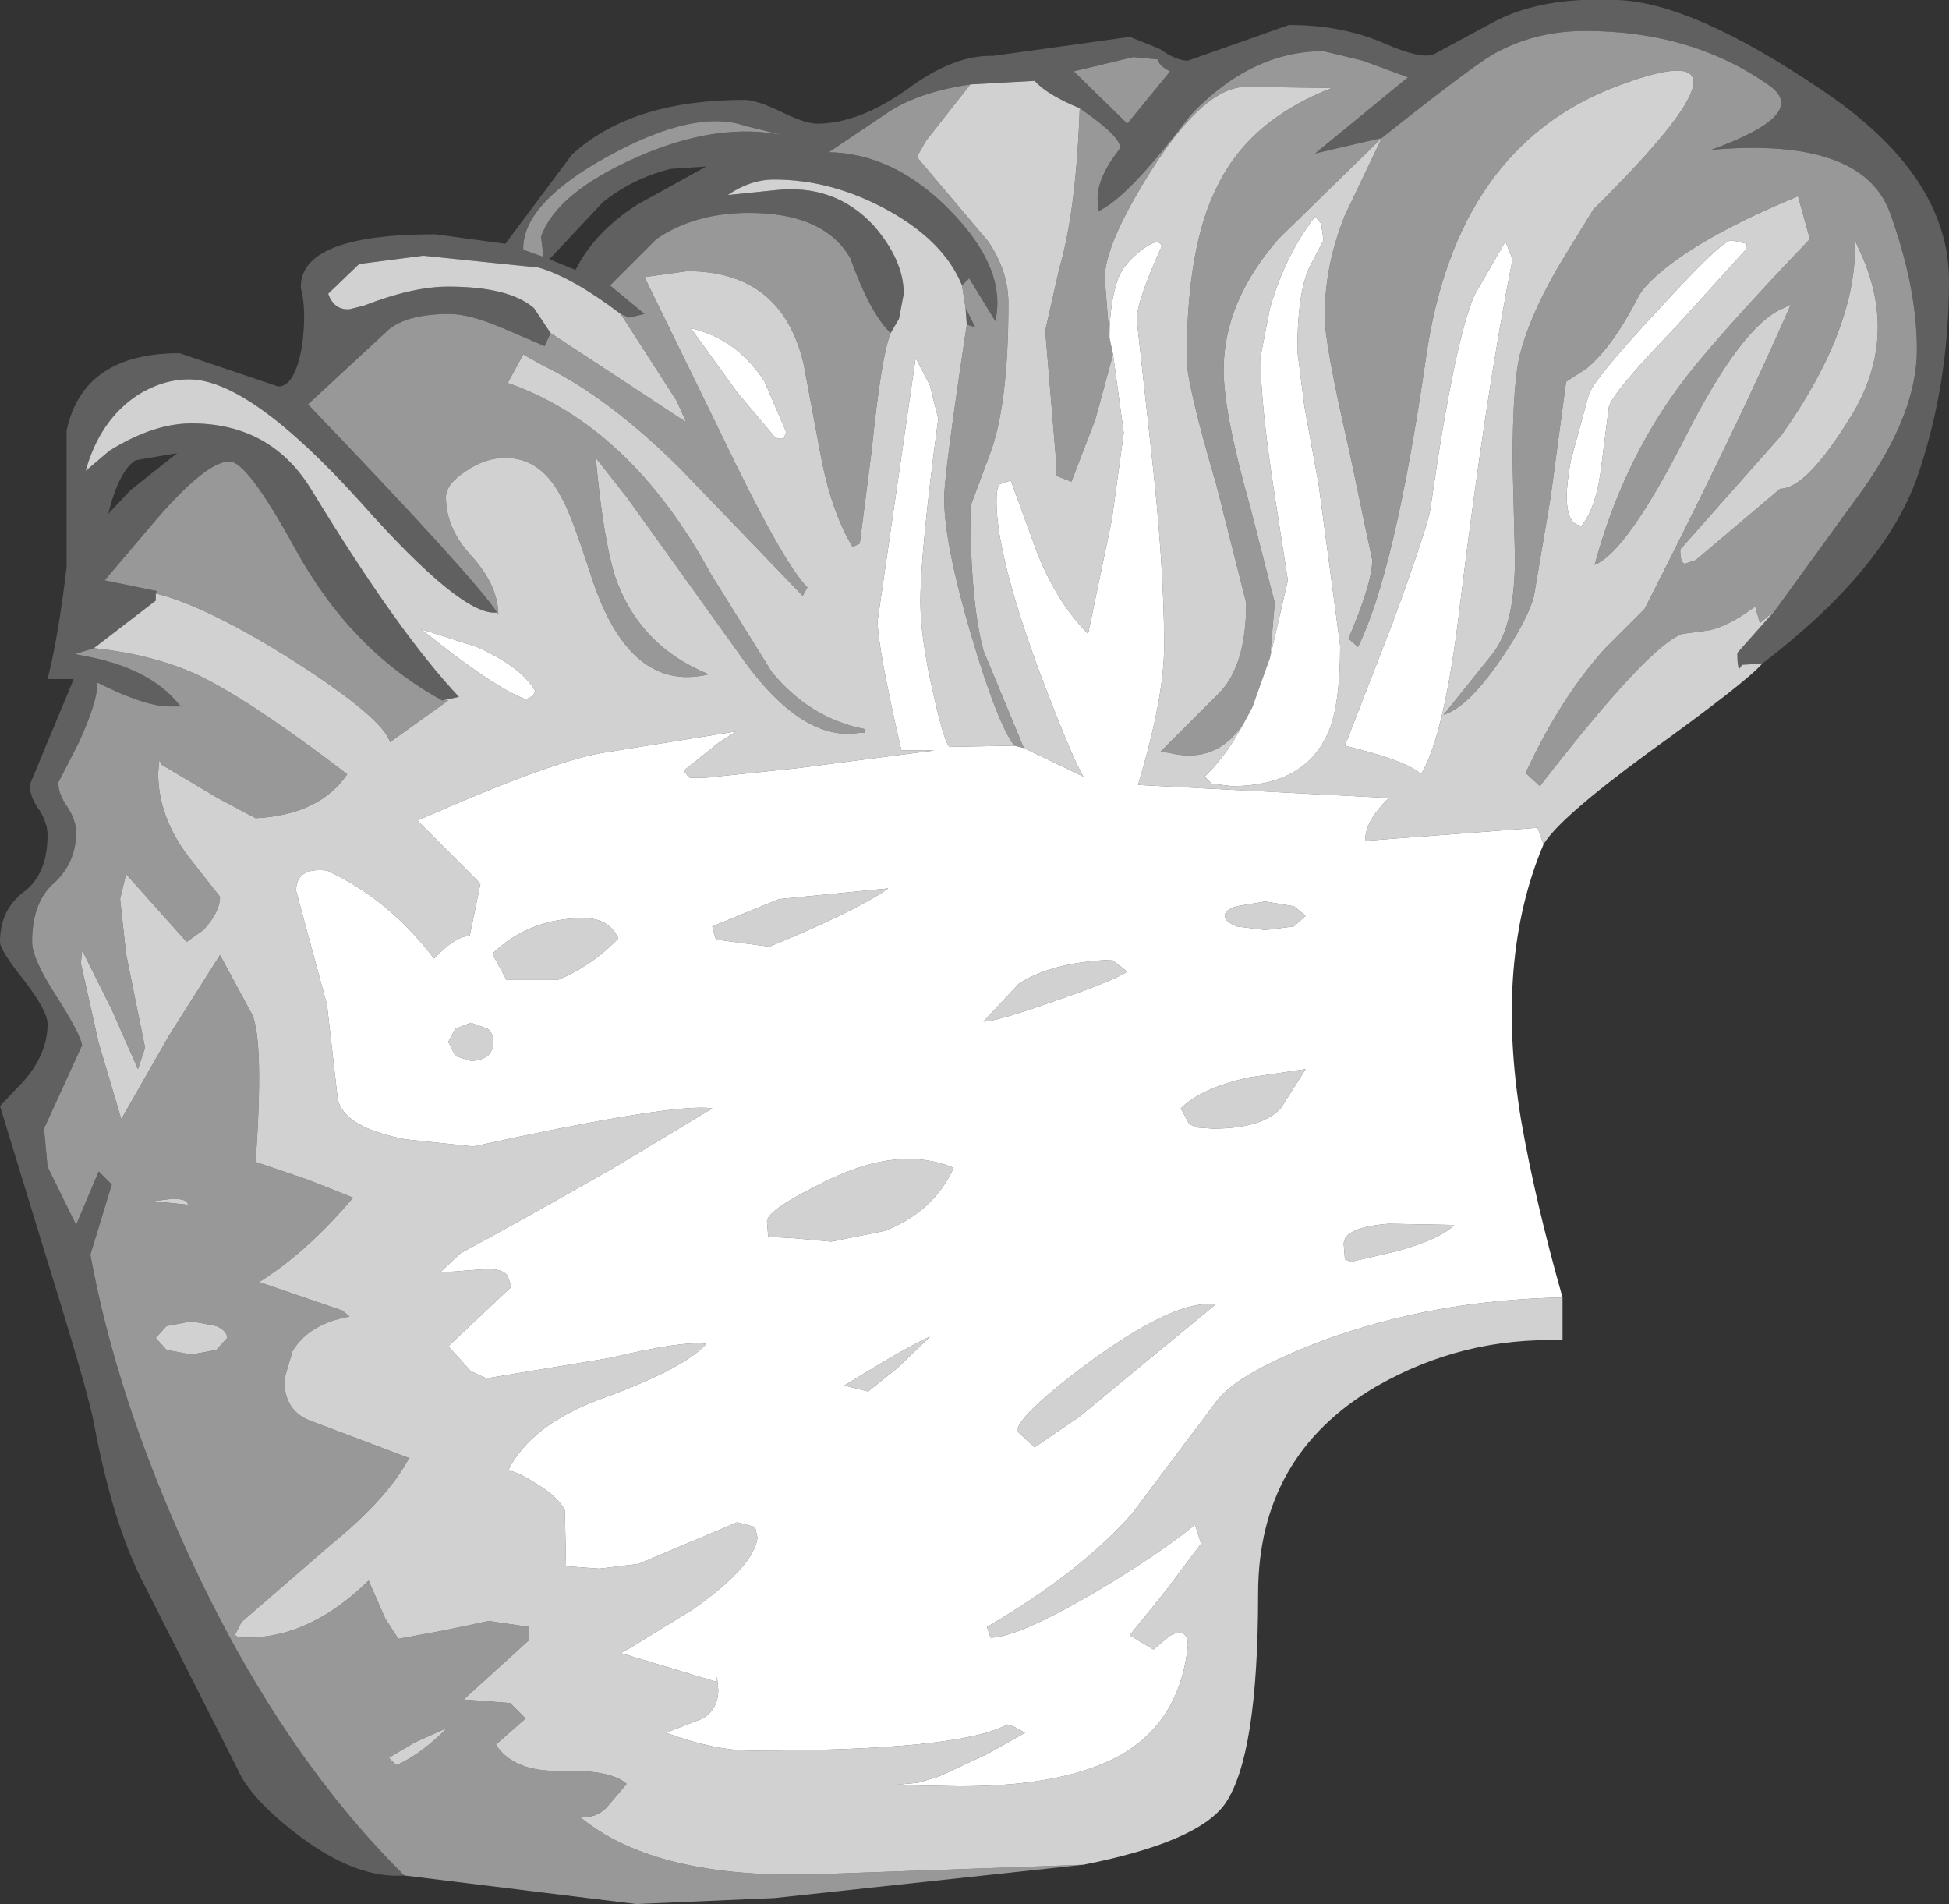 <?xml version="1.0" encoding="UTF-8" standalone="no"?>
<svg xmlns:ffdec="https://www.free-decompiler.com/flash" xmlns:xlink="http://www.w3.org/1999/xlink" ffdec:objectType="shape" height="80.05px" width="81.95px" xmlns="http://www.w3.org/2000/svg">
  <rect width="100%" height="100%" fill="#333333" stroke="none"/>
  <g transform="matrix(1.0, 0.0, 0.0, 1.0, 33.75, 51.6)">
    <path d="M-16.75 27.25 Q-18.75 27.4 -21.15 25.6 -23.2 24.05 -23.75 22.8 L-27.7 15.0 Q-29.0 12.5 -29.8 8.25 -30.0 7.05 -31.9 0.95 L-33.75 -5.1 -32.75 -6.15 Q-31.75 -7.3 -31.75 -8.55 -31.75 -9.1 -32.75 -10.4 -33.75 -11.65 -33.75 -12.0 -33.75 -13.35 -32.75 -14.1 -31.75 -14.85 -31.75 -16.5 -31.75 -17.0 -32.1 -17.55 -32.5 -18.1 -32.5 -18.6 L-30.65 -23.05 -31.75 -23.05 Q-31.3 -24.8 -30.95 -27.75 L-30.95 -33.5 Q-30.25 -36.75 -26.2 -36.75 L-22.05 -35.35 Q-21.35 -35.35 -21.05 -37.05 -20.85 -38.55 -21.1 -39.5 -21.15 -41.75 -15.45 -41.75 L-12.5 -41.35 -9.7 -45.1 Q-7.2 -47.4 -2.45 -47.4 -1.95 -47.4 -0.9 -46.9 0.1 -46.4 0.6 -46.4 2.35 -46.4 4.4 -47.85 6.35 -49.3 8.0 -49.25 L10.9 -49.65 13.75 -50.05 15.0 -49.55 Q15.7 -49.05 16.2 -49.05 L20.45 -50.55 Q22.65 -50.55 24.4 -49.8 26.1 -49.05 26.6 -49.35 L29.1 -50.7 Q31.1 -51.75 34.25 -51.6 37.4 -51.5 42.8 -47.85 48.2 -44.25 48.2 -39.8 48.2 -35.4 46.85 -31.5 45.45 -27.6 40.35 -23.7 L39.5 -23.65 39.4 -23.5 Q39.3 -23.5 39.3 -24.15 L40.9 -25.95 44.6 -31.05 Q46.85 -34.25 46.85 -36.9 46.85 -39.55 45.7 -42.7 44.5 -45.85 38.2 -45.3 42.35 -46.8 40.65 -48.0 37.4 -50.3 32.9 -50.3 30.75 -50.3 29.0 -49.3 28.0 -48.7 24.35 -45.8 L21.55 -45.15 25.45 -48.35 23.55 -49.05 21.9 -49.45 Q18.85 -49.45 16.3 -46.75 13.95 -43.65 12.75 -42.9 L12.5 -42.75 Q12.4 -42.65 12.4 -43.25 12.4 -44.15 13.3 -45.3 13.6 -45.7 11.65 -47.05 10.3 -47.6 9.75 -48.2 L7.05 -48.05 Q5.0 -47.75 3.7 -46.95 L1.1 -45.2 Q3.85 -45.15 6.2 -42.75 8.6 -40.3 8.1 -38.1 L7.0 -39.9 6.7 -39.6 Q5.95 -41.45 3.6 -42.75 1.25 -44.05 -1.2 -44.05 -2.2 -44.05 -3.15 -43.4 L-1.2 -43.6 Q1.35 -43.9 3.0 -42.1 4.25 -40.65 4.25 -39.25 L4.05 -38.2 3.7 -37.6 Q2.85 -38.4 2.0 -40.75 0.9 -42.65 -2.25 -42.65 -4.55 -42.65 -6.15 -41.55 L-8.1 -39.6 -6.65 -38.4 -7.3 -38.25 -7.65 -38.4 Q-9.7 -39.95 -11.1 -40.35 L-15.95 -40.85 -18.65 -40.5 -19.95 -39.25 Q-19.7 -38.55 -19.05 -38.6 L-18.45 -38.75 Q-16.4 -39.55 -14.9 -39.55 -12.35 -39.55 -11.3 -38.65 L-10.6 -37.6 -10.85 -37.05 -12.6 -37.8 Q-14.0 -38.4 -14.85 -38.4 -16.6 -38.4 -17.4 -37.75 L-20.8 -34.6 Q-13.8 -27.3 -12.85 -25.85 -14.3 -25.65 -18.6 -30.5 -23.25 -35.65 -25.8 -35.65 -26.9 -35.65 -27.95 -35.0 -29.55 -33.95 -30.15 -31.8 L-29.15 -32.65 Q-27.3 -33.8 -25.7 -33.8 -22.35 -33.8 -20.65 -31.0 -17.0 -25.0 -14.45 -22.3 L-15.15 -22.15 Q-19.0 -24.25 -21.35 -28.55 -23.35 -32.2 -24.1 -32.2 -25.05 -32.2 -27.1 -29.85 L-29.35 -27.2 -27.15 -26.75 -27.2 -26.65 -27.2 -26.35 -29.8 -24.35 -30.6 -24.1 -30.35 -24.05 Q-27.45 -23.55 -26.2 -21.95 L-26.05 -21.9 -26.65 -21.9 Q-27.65 -21.9 -29.65 -22.9 -29.65 -22.1 -30.45 -20.35 L-31.3 -18.7 Q-31.3 -18.2 -30.9 -17.65 -30.55 -17.1 -30.55 -16.6 -30.55 -15.35 -31.45 -14.5 -32.4 -13.7 -32.4 -12.0 -32.4 -11.3 -31.4 -9.75 -30.35 -8.1 -30.3 -7.65 L-31.9 -4.15 -31.75 -2.55 -30.55 -0.1 -29.6 -2.35 -29.05 -1.8 -29.95 1.15 Q-28.85 7.15 -25.85 13.7 -22.05 22.0 -16.75 27.25 M11.4 -48.6 L13.65 -46.4 15.45 -48.6 Q14.95 -48.85 14.95 -49.1 L13.9 -49.2 11.4 -48.6 M6.9 -37.95 L6.85 -38.65 7.25 -37.85 6.9 -37.95 M-11.0 -41.65 Q-10.35 -43.5 -6.95 -45.0 -3.55 -46.5 -0.75 -45.9 L-2.4 -46.3 Q-4.5 -47.05 -8.15 -45.05 -11.8 -43.05 -11.75 -41.1 L-10.9 -40.8 -11.0 -41.65 M-9.55 -40.25 Q-8.75 -41.85 -6.95 -43.0 L-4.05 -44.6 -5.55 -44.5 Q-7.15 -44.1 -8.4 -43.1 L-10.65 -40.7 -9.55 -40.25 M-26.3 -32.55 L-28.05 -32.25 Q-28.75 -31.8 -29.2 -30.0 L-28.25 -31.0 -26.3 -32.55" fill="#606060" fill-rule="evenodd" stroke="none"/>
    <path d="M-16.75 27.25 Q-22.05 22.0 -25.85 13.7 -28.85 7.15 -29.95 1.15 L-29.05 -1.8 -29.6 -2.35 -30.55 -0.1 -31.75 -2.55 -31.9 -4.15 -30.3 -7.65 Q-30.35 -8.1 -31.4 -9.75 -32.4 -11.3 -32.4 -12.0 -32.4 -13.7 -31.45 -14.5 -30.55 -15.35 -30.55 -16.6 -30.55 -17.1 -30.9 -17.65 -31.3 -18.2 -31.3 -18.7 L-30.45 -20.35 Q-29.65 -22.1 -29.65 -22.9 -27.65 -21.9 -26.65 -21.9 L-26.05 -21.9 -26.2 -21.95 Q-27.45 -23.55 -30.35 -24.05 L-30.6 -24.1 -29.8 -24.35 Q-27.45 -24.1 -25.6 -23.3 -23.4 -22.3 -19.15 -19.05 -20.3 -17.35 -23.0 -17.2 L-24.6 -18.05 -26.95 -19.45 -27.05 -19.65 -27.1 -19.1 Q-27.1 -17.25 -25.8 -15.55 L-24.5 -13.9 Q-24.5 -13.25 -25.2 -12.5 L-25.9 -12.0 -28.45 -14.85 -28.7 -13.8 -28.45 -11.5 -27.65 -7.55 -27.95 -6.65 -29.05 -9.15 -30.25 -11.55 -30.3 -11.6 -30.35 -11.1 -29.6 -7.75 -28.65 -4.55 -26.65 -8.05 -24.5 -11.45 -23.15 -8.95 Q-22.65 -7.85 -23.0 -2.75 L-20.8 -2.0 -18.9 -1.25 Q-20.85 1.05 -22.85 2.3 L-19.35 3.5 -19.05 3.75 Q-20.75 4.05 -21.45 5.2 L-21.8 6.4 Q-21.8 7.75 -20.65 8.15 L-16.55 9.7 Q-17.45 11.4 -19.85 13.35 L-23.6 16.6 -23.85 17.1 Q-23.9 17.25 -23.35 17.25 -20.7 17.25 -18.25 14.85 L-17.55 16.45 -17.0 17.3 -15.1 16.95 -13.2 16.55 -11.5 16.8 -11.5 17.35 -14.25 19.85 -12.3 20.0 -11.65 20.65 -12.9 21.75 Q-12.15 22.9 -10.2 22.85 -8.05 22.8 -7.4 23.4 L-8.25 24.4 Q-8.7 24.85 -9.35 24.8 -6.2 27.4 0.55 27.2 L11.8 26.8 -1.2 28.2 -7.0 28.45 -16.75 27.25 M-27.2 -26.65 L-27.15 -26.75 -29.35 -27.2 -27.1 -29.85 Q-25.05 -32.2 -24.1 -32.2 -23.35 -32.2 -21.35 -28.55 -19.0 -24.25 -15.15 -22.15 L-14.9 -22.15 -17.35 -20.4 Q-17.65 -21.4 -21.3 -23.75 -25.0 -26.1 -27.2 -26.65 M-12.85 -25.85 Q-13.8 -27.3 -20.8 -34.6 L-17.4 -37.75 Q-16.6 -38.4 -14.85 -38.4 -14.0 -38.4 -12.6 -37.8 L-10.85 -37.05 -10.6 -37.6 -4.9 -33.85 -5.3 -34.75 -7.65 -38.4 -7.3 -38.25 -6.65 -38.4 -8.1 -39.6 -6.15 -41.55 Q-4.55 -42.65 -2.25 -42.65 0.9 -42.65 2.0 -40.75 2.85 -38.4 3.7 -37.6 3.3 -36.6 2.9 -32.65 L2.4 -28.75 2.1 -28.6 Q1.2 -30.1 0.75 -32.5 L0.05 -36.25 Q-0.85 -40.2 -4.85 -40.2 L-6.65 -39.95 -3.5 -33.5 Q-0.85 -27.95 0.2 -26.9 L0.0 -26.55 -5.1 -31.85 Q-8.15 -34.9 -10.95 -36.25 L-11.75 -36.7 -12.4 -35.5 Q-7.25 -33.7 -3.85 -27.45 L-1.3 -23.35 Q0.3 -21.4 2.6 -20.95 L2.6 -20.8 1.9 -20.75 Q-0.35 -20.75 -2.7 -24.15 L-7.4 -30.7 -8.7 -32.35 Q-8.4 -29.05 -7.9 -27.4 -6.9 -24.45 -3.95 -23.25 -7.25 -22.45 -8.85 -27.25 -9.75 -30.05 -10.15 -30.7 -11.0 -32.35 -12.5 -32.35 -13.35 -32.35 -14.15 -31.8 -15.0 -31.25 -15.0 -30.7 -15.0 -29.4 -13.95 -28.25 -12.85 -27.05 -12.8 -25.85 L-12.8 -25.75 -12.85 -25.85 M6.7 -39.6 L7.0 -39.9 8.1 -38.1 Q8.6 -40.3 6.2 -42.75 3.85 -45.15 1.1 -45.2 L3.7 -46.95 Q5.0 -47.75 7.05 -48.05 L5.2 -45.7 4.8 -45.0 7.8 -41.45 Q8.65 -40.2 8.65 -38.85 8.65 -34.5 7.85 -32.45 L7.05 -30.3 Q7.05 -26.3 7.6 -24.25 L9.3 -20.15 8.9 -20.25 Q8.2 -21.15 7.1 -24.85 5.95 -28.75 5.95 -30.65 5.95 -31.65 6.9 -37.95 L7.25 -37.85 6.85 -38.65 6.7 -39.6 M11.65 -47.05 Q13.6 -45.7 13.3 -45.3 12.4 -44.15 12.4 -43.25 12.4 -42.65 12.5 -42.75 L12.75 -42.9 Q13.95 -43.65 16.3 -46.75 18.85 -49.45 21.9 -49.45 L23.55 -49.05 25.45 -48.35 21.55 -45.15 24.35 -45.8 Q28.0 -48.7 29.0 -49.3 30.75 -50.3 32.9 -50.3 37.4 -50.3 40.65 -48.0 42.35 -46.8 38.2 -45.3 44.5 -45.85 45.7 -42.7 46.85 -39.55 46.85 -36.9 46.85 -34.25 44.6 -31.05 L40.9 -25.95 40.25 -25.4 40.05 -26.1 Q38.9 -25.25 38.1 -25.1 L37.0 -24.95 Q35.6 -24.5 31.0 -18.55 L30.4 -19.1 Q31.85 -22.25 33.75 -24.35 L35.4 -26.0 Q39.35 -33.75 41.55 -38.8 L41.25 -38.65 Q39.5 -37.95 37.1 -33.2 34.65 -28.4 33.3 -27.85 34.45 -32.1 36.85 -35.35 38.15 -37.15 42.35 -41.55 L41.85 -43.35 Q38.35 -41.9 36.5 -40.5 35.45 -39.7 35.15 -39.15 34.05 -37.0 32.95 -36.1 L32.1 -35.55 31.45 -30.7 30.75 -26.55 Q30.5 -25.55 29.3 -23.8 27.95 -21.85 26.95 -21.55 L29.0 -24.1 Q29.95 -25.3 29.95 -28.15 L29.85 -32.15 Q29.85 -35.65 30.2 -36.85 30.7 -38.65 32.05 -40.85 L33.25 -42.8 Q41.1 -50.55 34.3 -48.0 27.45 -45.45 26.2 -36.5 24.9 -27.55 23.35 -24.4 L22.95 -24.75 Q23.95 -27.1 23.95 -28.05 L22.95 -32.8 Q21.95 -37.15 21.95 -38.3 21.95 -40.45 22.8 -42.55 L24.35 -45.8 20.0 -41.55 Q17.7 -38.9 17.7 -36.05 17.7 -34.25 18.8 -30.35 L19.85 -26.25 19.65 -23.95 18.9 -21.85 18.55 -21.2 Q17.4 -19.45 15.4 -19.95 L15.05 -20.0 15.2 -20.15 17.45 -22.4 Q18.65 -23.55 18.65 -26.25 L17.4 -31.2 Q16.15 -35.45 16.15 -36.5 16.15 -41.2 17.4 -43.7 18.75 -46.55 22.25 -47.9 L18.65 -47.95 Q16.9 -47.95 14.7 -44.5 12.7 -41.35 12.7 -39.9 L12.9 -37.4 13.05 -36.7 12.3 -33.95 11.3 -31.35 10.65 -31.6 10.65 -32.3 10.2 -37.7 10.8 -40.35 Q11.5 -42.75 11.65 -47.05 M41.1 -31.05 Q42.2 -31.05 44.05 -34.05 46.2 -37.5 44.35 -41.25 L44.25 -41.5 Q44.35 -37.8 41.15 -33.3 L36.9 -28.5 Q36.9 -27.9 37.1 -27.9 L37.55 -28.05 41.1 -31.05 M11.4 -48.6 L13.9 -49.2 14.95 -49.1 Q14.95 -48.85 15.45 -48.6 L13.65 -46.4 11.4 -48.6 M-11.0 -41.65 L-10.9 -40.8 -11.75 -41.1 Q-11.8 -43.05 -8.15 -45.05 -4.5 -47.05 -2.4 -46.3 L-0.75 -45.9 Q-3.55 -46.5 -6.95 -45.0 -10.35 -43.5 -11.0 -41.65 M-25.85 -0.95 Q-25.85 -1.2 -26.5 -1.2 L-27.3 -1.1 -25.85 -0.95 M-24.2 4.65 Q-24.2 4.35 -24.65 4.15 L-25.7 3.95 -26.75 4.15 -27.2 4.65 -26.75 5.15 -25.7 5.35 -24.65 5.15 -24.2 4.65 M-14.95 21.05 L-16.3 21.65 -17.4 22.3 -17.15 22.55 -16.95 22.55 Q-16.0 22.1 -14.95 21.05" fill="#989898" fill-rule="evenodd" stroke="none"/>
    <path d="M-29.8 -24.35 L-27.2 -26.35 -27.2 -26.65 Q-25.0 -26.1 -21.3 -23.75 -17.65 -21.4 -17.35 -20.4 L-14.9 -22.15 -15.15 -22.15 -14.45 -22.3 Q-17.0 -25.0 -20.65 -31.0 -22.35 -33.8 -25.7 -33.8 -27.3 -33.8 -29.15 -32.65 L-30.15 -31.8 Q-29.55 -33.95 -27.95 -35.0 -26.9 -35.65 -25.8 -35.65 -23.25 -35.65 -18.6 -30.5 -14.3 -25.65 -12.85 -25.85 L-12.8 -25.75 -12.8 -25.85 Q-12.85 -27.05 -13.95 -28.25 -15.0 -29.4 -15.0 -30.7 -15.0 -31.25 -14.15 -31.8 -13.35 -32.35 -12.5 -32.35 -11.0 -32.35 -10.15 -30.7 -9.75 -30.05 -8.85 -27.25 -7.25 -22.45 -3.95 -23.25 -6.9 -24.45 -7.9 -27.4 -8.4 -29.05 -8.7 -32.35 L-7.4 -30.7 -2.7 -24.15 Q-0.35 -20.75 1.9 -20.75 L2.6 -20.8 2.6 -20.95 Q0.3 -21.4 -1.3 -23.35 L-3.85 -27.45 Q-7.25 -33.7 -12.4 -35.5 L-11.75 -36.7 -10.95 -36.25 Q-8.15 -34.9 -5.1 -31.85 L0.0 -26.55 0.2 -26.9 Q-0.85 -27.95 -3.5 -33.5 L-6.65 -39.95 -4.85 -40.2 Q-0.85 -40.2 0.05 -36.25 L0.75 -32.5 Q1.2 -30.1 2.1 -28.6 L2.4 -28.75 2.9 -32.65 Q3.3 -36.6 3.7 -37.6 L4.05 -38.2 4.25 -39.25 Q4.25 -40.65 3.0 -42.1 1.35 -43.9 -1.2 -43.6 L-3.15 -43.4 Q-2.2 -44.05 -1.2 -44.05 1.25 -44.05 3.6 -42.75 5.95 -41.45 6.7 -39.6 L6.85 -38.65 6.9 -37.95 Q5.95 -31.65 5.95 -30.65 5.95 -28.75 7.1 -24.85 8.2 -21.15 8.9 -20.25 L6.2 -20.2 Q6.0 -20.2 5.5 -22.4 4.95 -24.8 4.95 -26.3 4.95 -28.35 5.7 -34.0 L5.35 -35.4 4.75 -36.55 3.15 -25.5 Q3.15 -24.4 4.15 -20.05 L5.55 -20.05 -0.25 -19.3 -4.1 -18.9 -4.75 -18.9 -4.85 -19.0 -5.0 -19.2 -3.5 -20.4 -2.8 -20.85 -8.4 -19.95 Q-10.55 -19.6 -16.2 -17.1 L-13.55 -14.45 -14.0 -12.25 Q-14.6 -12.25 -15.5 -11.3 -17.4 -13.8 -20.0 -15.0 -21.3 -15.15 -21.3 -14.15 L-20.0 -9.35 -19.55 -5.4 Q-19.3 -4.2 -16.7 -3.7 L-13.85 -3.4 Q-5.35 -5.25 -3.8 -5.0 L-7.95 -2.5 Q-11.9 -0.25 -14.4 1.1 L-15.25 1.9 -13.25 1.75 Q-12.6 1.75 -12.4 2.05 L-12.25 2.5 -14.9 5.0 -13.95 6.05 -13.3 6.35 -8.15 5.5 Q-5.0 4.75 -4.05 4.9 -5.0 5.95 -8.45 7.2 -11.45 8.3 -12.4 10.25 -12.1 10.2 -11.25 10.75 -10.3 11.3 -10.0 11.9 L-9.95 14.25 -8.55 14.35 -6.9 14.15 -2.75 12.4 -2.0 12.6 -1.9 13.05 Q-2.05 14.25 -4.6 16.05 L-7.2 17.65 -7.65 17.9 -3.65 19.1 -3.6 18.9 -3.55 19.45 Q-3.55 20.25 -4.2 20.65 L-5.75 21.25 Q-3.7 22.0 -2.15 22.0 6.65 22.0 8.6 20.9 L8.9 21.0 9.35 21.25 7.75 22.15 5.7 23.1 4.85 23.35 3.8 23.45 6.6 23.5 Q11.25 23.5 13.6 22.05 15.9 20.6 16.2 17.55 16.15 16.75 15.4 17.2 L14.75 17.75 13.75 17.15 15.25 15.3 16.75 13.3 16.5 12.5 Q15.05 13.7 12.2 15.4 9.0 17.25 7.9 17.25 L7.75 16.8 Q11.6 14.55 13.8 12.1 L17.45 7.25 Q18.35 6.1 21.9 4.75 26.55 3.05 31.95 2.95 L31.95 4.75 Q27.75 4.6 24.1 6.7 19.15 9.6 19.15 15.4 19.15 22.25 17.75 24.25 16.6 25.85 11.8 26.8 L0.55 27.2 Q-6.2 27.4 -9.35 24.8 -8.7 24.85 -8.25 24.4 L-7.4 23.4 Q-8.05 22.8 -10.2 22.85 -12.15 22.9 -12.9 21.75 L-11.65 20.65 -12.3 20.0 -14.25 19.85 -11.5 17.35 -11.5 16.8 -13.2 16.55 -15.1 16.95 -17.0 17.3 -17.55 16.45 -18.25 14.85 Q-20.7 17.25 -23.35 17.25 -23.9 17.25 -23.85 17.1 L-23.6 16.6 -19.85 13.35 Q-17.45 11.4 -16.55 9.7 L-20.65 8.15 Q-21.8 7.75 -21.8 6.4 L-21.45 5.2 Q-20.75 4.05 -19.05 3.75 L-19.35 3.5 -22.85 2.3 Q-20.85 1.05 -18.9 -1.25 L-20.8 -2.0 -23.0 -2.75 Q-22.65 -7.85 -23.15 -8.95 L-24.5 -11.45 -26.65 -8.05 -28.65 -4.55 -29.6 -7.75 -30.35 -11.1 -30.3 -11.6 -30.25 -11.55 -29.05 -9.15 -27.95 -6.65 -27.65 -7.55 -28.45 -11.5 -28.7 -13.8 -28.45 -14.85 -25.9 -12.0 -25.2 -12.5 Q-24.5 -13.25 -24.5 -13.9 L-25.8 -15.55 Q-27.1 -17.25 -27.1 -19.1 L-27.05 -19.65 -26.95 -19.45 -24.6 -18.05 -23.0 -17.2 Q-20.3 -17.35 -19.15 -19.05 -23.4 -22.3 -25.6 -23.3 -27.45 -24.1 -29.8 -24.35 M-10.6 -37.6 L-11.3 -38.65 Q-12.35 -39.55 -14.9 -39.55 -16.4 -39.55 -18.45 -38.75 L-19.05 -38.6 Q-19.7 -38.55 -19.95 -39.25 L-18.65 -40.5 -15.95 -40.85 -11.1 -40.35 Q-9.7 -39.95 -7.65 -38.4 L-5.3 -34.75 -4.9 -33.85 -10.6 -37.6 M7.05 -48.05 L9.75 -48.2 Q10.3 -47.6 11.65 -47.05 11.5 -42.75 10.8 -40.35 L10.2 -37.7 10.65 -32.3 10.65 -31.6 11.3 -31.35 12.3 -33.95 13.05 -36.7 13.5 -33.4 13.0 -29.75 12.0 -24.95 Q10.55 -26.4 9.7 -28.8 L8.75 -31.4 8.3 -31.25 Q8.15 -31.15 8.15 -30.5 8.15 -28.3 9.9 -23.5 11.3 -19.8 11.8 -18.95 L9.3 -20.15 7.6 -24.25 Q7.05 -26.3 7.05 -30.3 L7.85 -32.45 Q8.65 -34.5 8.65 -38.85 8.65 -40.2 7.8 -41.45 L4.8 -45.0 5.2 -45.7 7.05 -48.05 M40.9 -25.95 L39.3 -24.15 Q39.3 -23.5 39.4 -23.5 L39.5 -23.65 40.35 -23.7 Q39.65 -22.9 35.55 -19.95 31.8 -17.2 31.15 -16.1 L30.9 -16.8 23.65 -16.25 Q23.65 -17.1 24.65 -18.05 L14.1 -18.6 Q15.2 -22.25 15.2 -24.45 15.2 -27.85 14.65 -32.7 L14.05 -38.15 Q14.05 -38.95 15.1 -41.25 14.95 -41.65 14.2 -41.05 13.45 -40.45 13.25 -39.85 12.9 -38.85 12.9 -37.4 L12.7 -39.9 Q12.7 -41.35 14.7 -44.5 16.9 -47.95 18.65 -47.95 L22.25 -47.9 Q18.75 -46.55 17.4 -43.7 16.15 -41.2 16.15 -36.5 16.15 -35.45 17.4 -31.2 L18.65 -26.25 Q18.65 -23.55 17.45 -22.4 L15.2 -20.15 15.05 -20.0 15.4 -19.95 Q17.4 -19.45 18.55 -21.2 17.8 -19.8 16.9 -18.95 L17.2 -18.65 18.05 -18.55 Q21.05 -18.55 22.05 -20.7 22.6 -21.85 22.6 -24.45 L21.7 -31.2 21.1 -34.5 20.8 -36.85 Q20.8 -39.25 21.3 -40.35 L21.9 -41.5 21.8 -42.2 21.55 -42.5 Q20.3 -40.9 19.65 -38.65 L19.25 -36.6 Q19.25 -34.6 19.85 -30.75 L20.4 -27.2 19.65 -23.95 19.85 -26.25 18.8 -30.35 Q17.7 -34.25 17.7 -36.05 17.7 -38.9 20.0 -41.55 L24.35 -45.8 22.8 -42.55 Q21.95 -40.45 21.95 -38.3 21.95 -37.15 22.95 -32.8 L23.95 -28.05 Q23.95 -27.1 22.95 -24.75 L23.35 -24.4 Q24.9 -27.55 26.2 -36.5 27.45 -45.45 34.3 -48.0 41.1 -50.55 33.25 -42.8 L32.05 -40.85 Q30.7 -38.65 30.2 -36.85 29.85 -35.65 29.85 -32.15 L29.95 -28.15 Q29.95 -25.3 29.0 -24.1 L26.95 -21.55 Q27.95 -21.85 29.3 -23.8 30.5 -25.55 30.75 -26.55 L31.45 -30.7 32.1 -35.55 32.95 -36.1 Q34.05 -37.0 35.15 -39.15 35.45 -39.7 36.5 -40.5 38.35 -41.9 41.85 -43.35 L42.35 -41.55 Q38.15 -37.15 36.85 -35.35 34.45 -32.1 33.3 -27.85 34.65 -28.4 37.1 -33.2 39.5 -37.95 41.25 -38.65 L41.55 -38.8 Q39.35 -33.75 35.4 -26.0 L33.75 -24.35 Q31.85 -22.25 30.4 -19.1 L31.0 -18.55 Q35.6 -24.5 37.0 -24.95 L38.1 -25.1 Q38.9 -25.25 40.05 -26.1 L40.25 -25.4 40.9 -25.95 M32.75 -29.5 Q33.4 -30.3 33.6 -32.15 L33.9 -34.5 Q34.05 -35.1 36.75 -37.9 L39.65 -41.1 39.7 -41.35 39.05 -41.5 Q38.65 -41.5 36.0 -38.6 33.25 -35.65 33.05 -35.0 L32.3 -32.25 Q31.8 -29.55 32.75 -29.5 M26.0 -19.05 Q27.0 -20.7 27.65 -26.25 28.75 -35.2 29.85 -40.7 L29.55 -41.45 28.25 -39.2 Q27.4 -37.25 26.4 -30.25 26.3 -29.5 24.8 -25.4 L22.8 -20.25 Q25.45 -19.6 26.0 -19.05 M41.1 -31.05 L37.55 -28.05 37.1 -27.9 Q36.9 -27.9 36.9 -28.5 L41.15 -33.3 Q44.35 -37.8 44.25 -41.5 L44.35 -41.25 Q46.2 -37.5 44.05 -34.05 42.2 -31.05 41.1 -31.05 M21.15 -13.1 L20.65 -12.65 19.45 -12.5 18.25 -12.65 Q17.75 -12.85 17.75 -13.1 17.75 -13.35 18.25 -13.5 L19.45 -13.7 20.65 -13.5 21.15 -13.1 M13.0 -11.25 L13.65 -10.75 Q13.15 -10.4 10.7 -9.55 8.15 -8.65 7.6 -8.65 L9.1 -10.25 Q10.5 -11.15 13.0 -11.25 M6.35 -2.5 Q5.5 -0.65 3.45 0.15 L1.2 0.6 -0.45 0.45 -1.45 0.4 -1.5 -0.25 Q-1.5 -0.75 1.1 -2.0 4.1 -3.45 6.35 -2.5 M21.15 -6.65 L20.1 -5.0 Q19.3 -4.15 17.25 -4.15 L16.55 -4.2 16.25 -4.35 15.9 -5.0 Q16.75 -5.85 18.75 -6.3 L21.15 -6.65 M27.4 -0.1 Q26.8 0.5 25.0 1.0 L23.05 1.45 22.95 1.4 22.8 1.35 22.75 0.7 Q22.75 0.0 24.65 -0.15 L27.4 -0.1 M17.35 3.25 L11.65 7.95 9.75 9.25 9.0 8.55 Q9.2 7.75 12.35 5.45 15.8 3.0 17.35 3.25 M5.35 4.6 L4.0 5.9 2.75 6.9 1.75 6.65 3.4 5.65 Q4.85 4.8 5.35 4.6 M-4.7 -37.8 L-2.75 -35.1 -1.15 -33.2 -0.95 -33.15 Q-0.75 -33.15 -0.7 -33.45 L-1.6 -35.55 Q-2.75 -37.35 -4.7 -37.8 M-25.85 -0.95 L-27.3 -1.1 -26.5 -1.2 Q-25.85 -1.2 -25.85 -0.95 M3.6 -14.25 Q2.25 -13.3 -1.4 -11.8 L-3.65 -12.1 -3.8 -12.65 -1.0 -13.8 3.6 -14.25 M-16.05 -25.15 Q-13.0 -22.7 -11.65 -22.2 -11.3 -22.3 -11.25 -22.55 -11.8 -23.55 -13.7 -24.4 L-16.05 -25.15 M-7.75 -12.15 Q-8.85 -11.0 -10.3 -10.4 L-12.45 -10.4 -13.05 -11.5 Q-11.5 -13.0 -9.2 -13.0 -8.15 -13.0 -7.75 -12.15 M-13.0 -7.8 Q-13.0 -7.45 -13.25 -7.2 -13.55 -7.0 -13.95 -7.0 L-14.6 -7.2 -14.9 -7.8 -14.6 -8.35 -13.95 -8.6 -13.25 -8.35 Q-13.0 -8.15 -13.0 -7.8 M-14.95 21.05 Q-16.0 22.1 -16.95 22.55 L-17.15 22.55 -17.4 22.3 -16.3 21.65 -14.95 21.05 M-24.2 4.65 L-24.65 5.15 -25.7 5.35 -26.75 5.15 -27.2 4.65 -26.75 4.15 -25.7 3.95 -24.65 4.15 Q-24.2 4.35 -24.2 4.65" fill="#d1d1d1" fill-rule="evenodd" stroke="none"/>
    <path d="M31.15 -16.1 Q29.1 -11.25 30.2 -4.55 30.8 -1.1 31.95 2.95 26.55 3.05 21.9 4.75 18.35 6.1 17.45 7.25 L13.8 12.1 Q11.6 14.55 7.75 16.8 L7.9 17.25 Q9.0 17.25 12.2 15.4 15.05 13.7 16.5 12.5 L16.75 13.3 15.25 15.3 13.75 17.15 14.75 17.75 15.4 17.2 Q16.15 16.75 16.2 17.55 15.9 20.6 13.6 22.05 11.25 23.5 6.6 23.5 L3.8 23.45 4.85 23.35 5.7 23.1 7.75 22.15 9.35 21.25 8.9 21.0 8.6 20.9 Q6.65 22.0 -2.15 22.0 -3.7 22.0 -5.75 21.25 L-4.2 20.65 Q-3.55 20.25 -3.55 19.45 L-3.6 18.9 -3.65 19.1 -7.65 17.9 -7.2 17.65 -4.6 16.05 Q-2.05 14.25 -1.9 13.05 L-2.0 12.6 -2.75 12.4 -6.9 14.15 -8.55 14.35 -9.95 14.25 -10.0 11.9 Q-10.3 11.3 -11.25 10.75 -12.1 10.2 -12.4 10.25 -11.45 8.3 -8.45 7.2 -5.0 5.95 -4.05 4.9 -5.0 4.75 -8.15 5.5 L-13.3 6.35 -13.95 6.05 -14.9 5.0 -12.25 2.5 -12.4 2.05 Q-12.6 1.75 -13.25 1.75 L-15.25 1.9 -14.4 1.1 Q-11.9 -0.25 -7.95 -2.5 L-3.8 -5.0 Q-5.35 -5.25 -13.85 -3.4 L-16.7 -3.7 Q-19.3 -4.2 -19.55 -5.4 L-20.0 -9.35 -21.3 -14.15 Q-21.3 -15.15 -20.0 -15.0 -17.4 -13.8 -15.5 -11.3 -14.6 -12.25 -14.0 -12.25 L-13.55 -14.45 -16.2 -17.1 Q-10.55 -19.6 -8.4 -19.95 L-2.8 -20.85 -3.5 -20.4 -5.0 -19.2 -4.85 -19.0 -4.75 -18.9 -4.1 -18.9 -0.25 -19.3 5.55 -20.05 4.15 -20.05 Q3.15 -24.4 3.15 -25.5 L4.75 -36.55 5.35 -35.4 5.7 -34.0 Q4.95 -28.35 4.95 -26.3 4.95 -24.8 5.5 -22.4 6.0 -20.2 6.2 -20.2 L8.9 -20.25 9.3 -20.15 11.8 -18.95 Q11.3 -19.8 9.9 -23.5 8.15 -28.3 8.15 -30.5 8.15 -31.15 8.3 -31.25 L8.75 -31.4 9.7 -28.8 Q10.55 -26.4 12.0 -24.95 L13.0 -29.75 13.5 -33.4 13.05 -36.7 12.9 -37.4 Q12.9 -38.85 13.25 -39.85 13.45 -40.45 14.2 -41.05 14.95 -41.65 15.1 -41.25 14.05 -38.95 14.05 -38.15 L14.65 -32.7 Q15.2 -27.85 15.2 -24.45 15.2 -22.25 14.1 -18.6 L24.65 -18.05 Q23.65 -17.1 23.65 -16.25 L30.9 -16.8 31.15 -16.1 M19.65 -23.95 L20.4 -27.2 19.85 -30.75 Q19.25 -34.6 19.25 -36.6 L19.65 -38.65 Q20.3 -40.9 21.55 -42.5 L21.8 -42.2 21.9 -41.5 21.3 -40.35 Q20.8 -39.25 20.8 -36.85 L21.1 -34.5 21.7 -31.2 22.6 -24.45 Q22.6 -21.85 22.05 -20.7 21.05 -18.55 18.05 -18.55 L17.2 -18.65 16.9 -18.95 Q17.8 -19.8 18.55 -21.2 L18.9 -21.85 19.65 -23.95 M32.75 -29.5 Q31.8 -29.55 32.3 -32.25 L33.05 -35.0 Q33.25 -35.65 36.0 -38.6 38.65 -41.5 39.05 -41.5 L39.7 -41.35 39.65 -41.1 36.75 -37.9 Q34.05 -35.1 33.9 -34.5 L33.6 -32.15 Q33.4 -30.3 32.75 -29.5 M26.0 -19.05 Q25.45 -19.6 22.8 -20.25 L24.8 -25.4 Q26.3 -29.5 26.4 -30.25 27.4 -37.25 28.25 -39.2 L29.55 -41.45 29.85 -40.7 Q28.75 -35.2 27.65 -26.25 27.0 -20.7 26.0 -19.05 M5.35 4.6 Q4.85 4.8 3.4 5.65 L1.75 6.65 2.75 6.9 4.0 5.9 5.35 4.6 M17.35 3.25 Q15.8 3.0 12.35 5.45 9.2 7.75 9.0 8.55 L9.75 9.25 11.65 7.95 17.35 3.25 M27.4 -0.1 L24.65 -0.15 Q22.75 0.0 22.75 0.7 L22.8 1.35 22.95 1.4 23.05 1.45 25.0 1.0 Q26.8 0.5 27.4 -0.1 M21.15 -6.65 L18.75 -6.3 Q16.75 -5.85 15.9 -5.0 L16.25 -4.35 16.55 -4.2 17.25 -4.15 Q19.3 -4.15 20.1 -5.0 L21.15 -6.65 M6.35 -2.5 Q4.1 -3.45 1.1 -2.0 -1.5 -0.75 -1.5 -0.25 L-1.45 0.4 -0.45 0.45 1.2 0.6 3.45 0.15 Q5.5 -0.65 6.35 -2.5 M13.0 -11.25 Q10.5 -11.15 9.1 -10.25 L7.6 -8.65 Q8.15 -8.65 10.7 -9.55 13.15 -10.4 13.65 -10.75 L13.0 -11.25 M21.15 -13.1 L20.65 -13.5 19.45 -13.7 18.25 -13.5 Q17.75 -13.35 17.75 -13.1 17.75 -12.85 18.25 -12.65 L19.45 -12.5 20.65 -12.65 21.15 -13.1 M-4.7 -37.8 Q-2.75 -37.35 -1.6 -35.55 L-0.7 -33.45 Q-0.75 -33.15 -0.95 -33.15 L-1.15 -33.2 -2.75 -35.1 -4.7 -37.8 M-16.05 -25.15 L-13.7 -24.4 Q-11.8 -23.55 -11.25 -22.55 -11.3 -22.3 -11.65 -22.2 -13.0 -22.7 -16.05 -25.15 M3.6 -14.25 L-1.0 -13.8 -3.8 -12.65 -3.65 -12.1 -1.4 -11.8 Q2.25 -13.3 3.6 -14.25 M-13.0 -7.8 Q-13.0 -8.15 -13.25 -8.35 L-13.95 -8.6 -14.6 -8.35 -14.9 -7.8 -14.6 -7.2 -13.95 -7.0 Q-13.55 -7.0 -13.25 -7.2 -13.0 -7.45 -13.0 -7.8 M-7.75 -12.15 Q-8.15 -13.0 -9.2 -13.0 -11.5 -13.0 -13.05 -11.5 L-12.45 -10.4 -10.3 -10.4 Q-8.85 -11.0 -7.75 -12.15" fill="#ffffff" fill-rule="evenodd" stroke="none"/>
  </g>
</svg>
